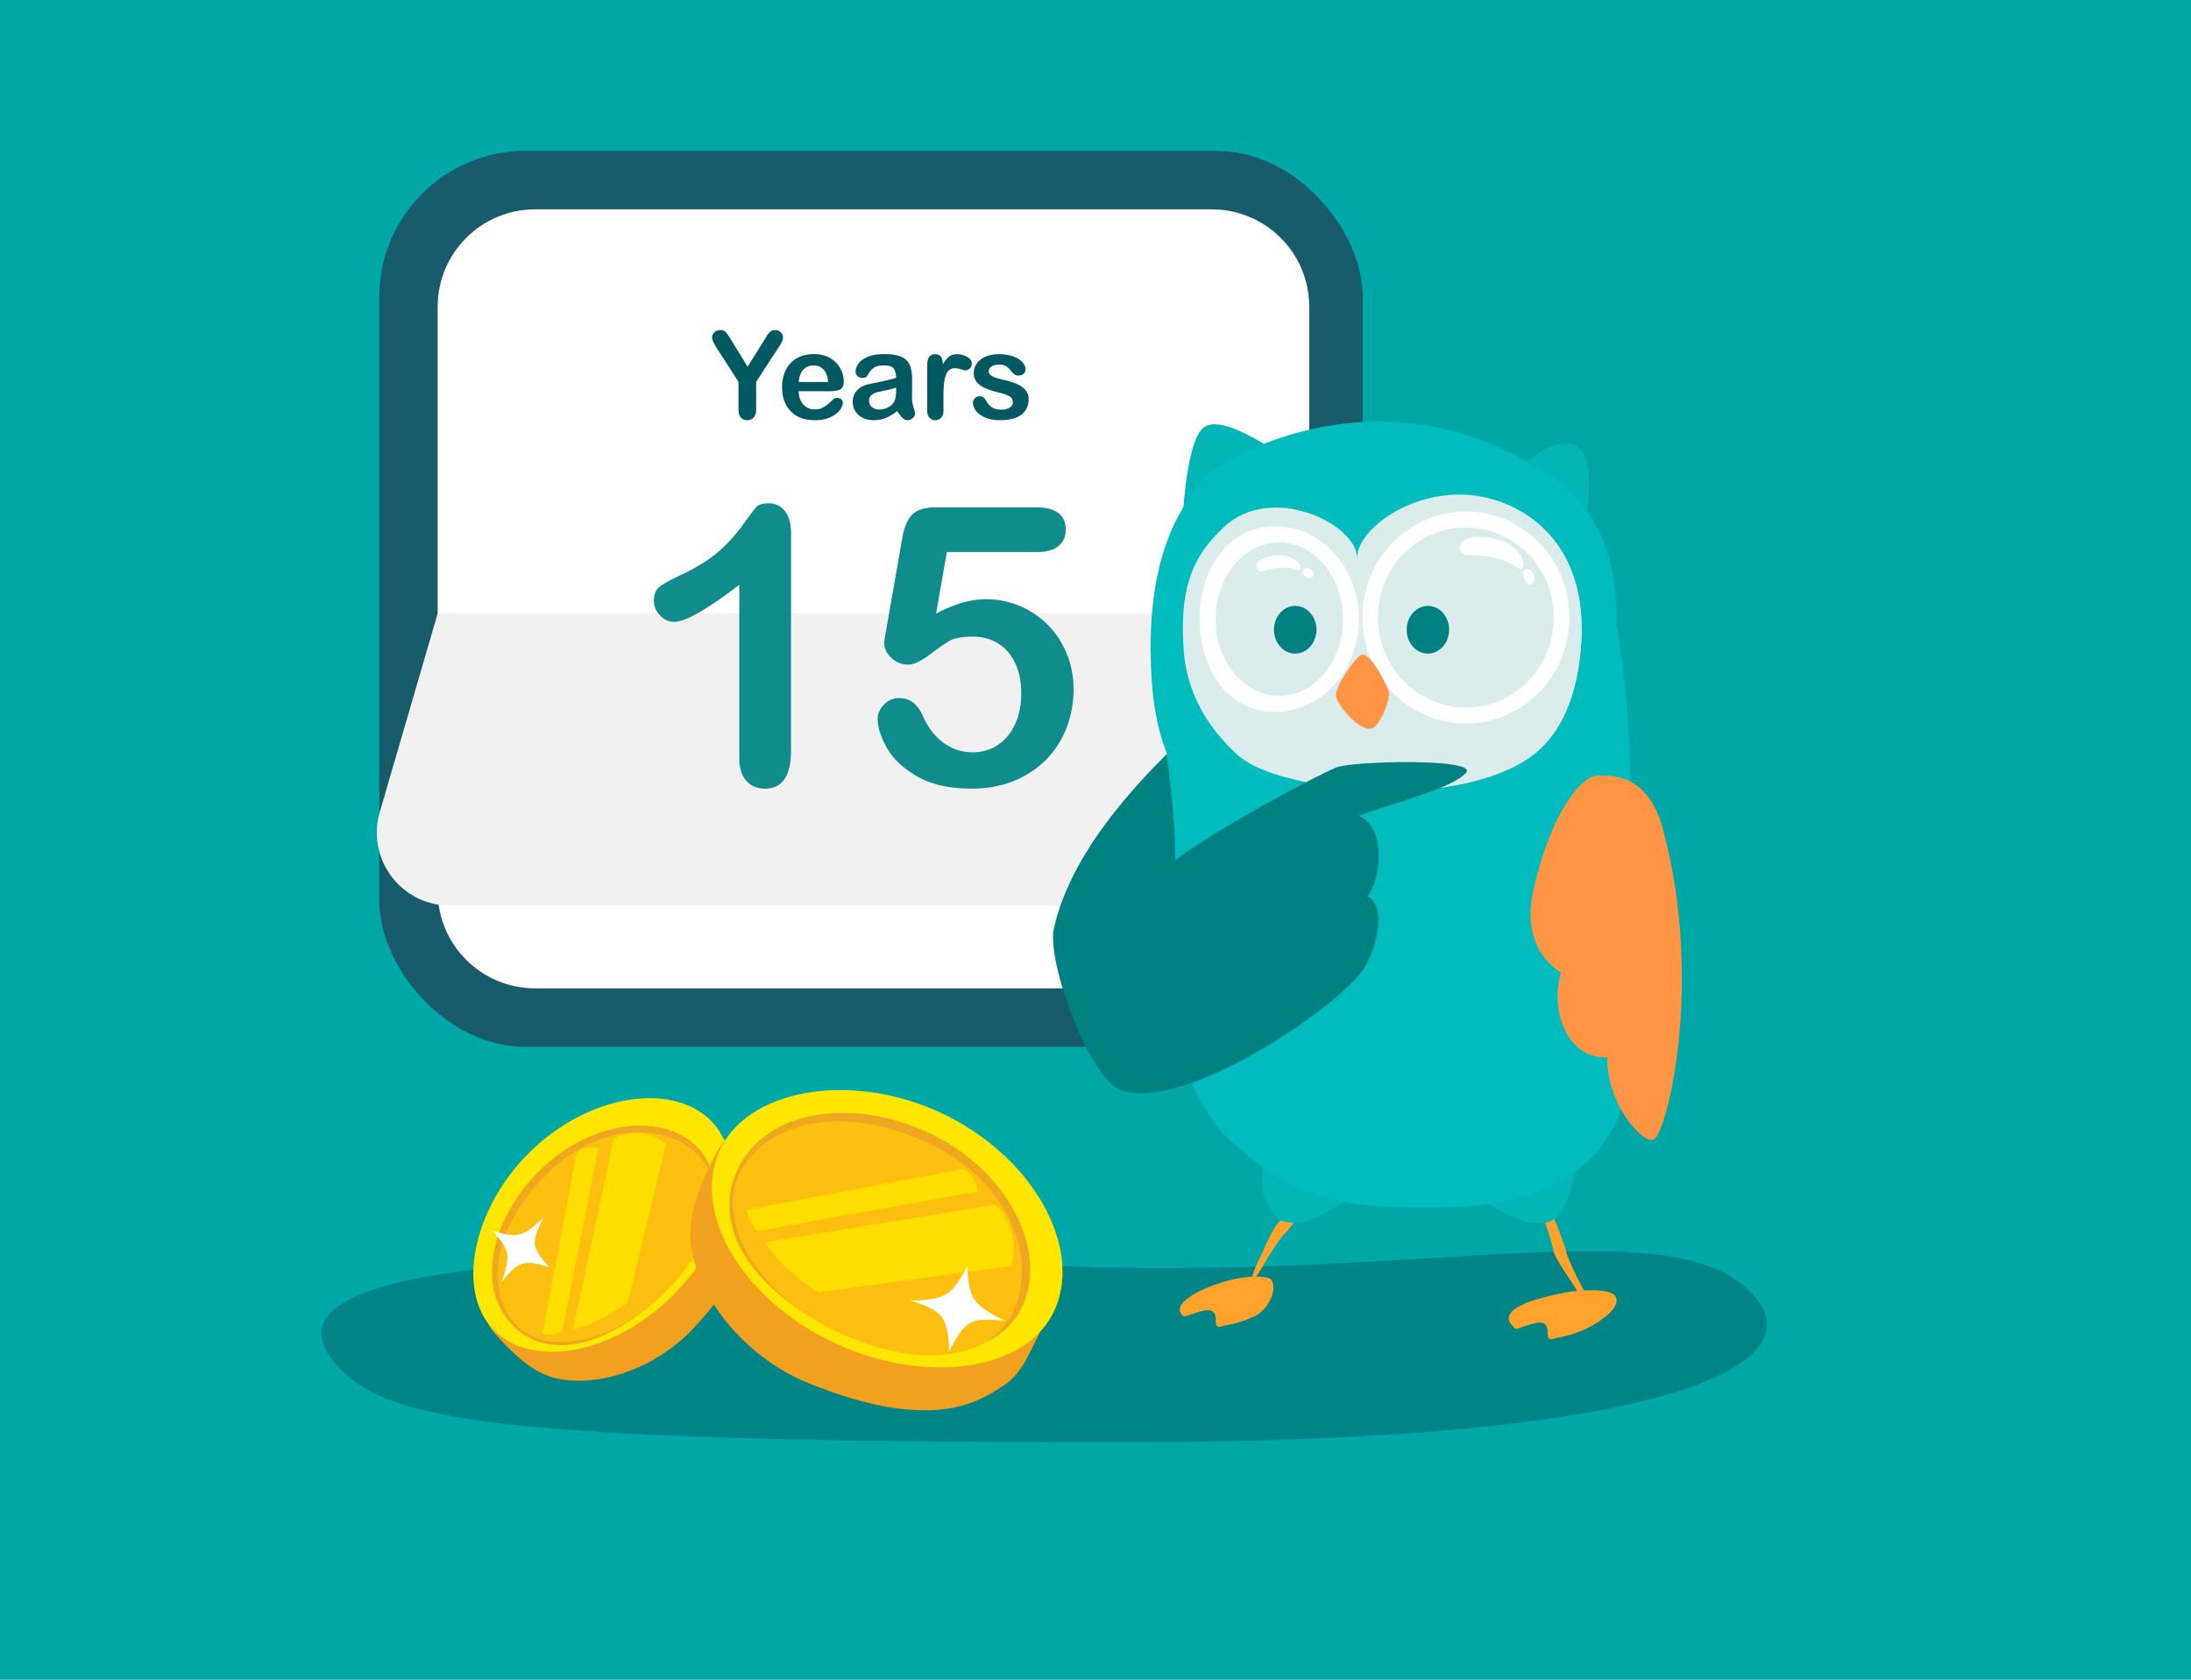 <svg xmlns="http://www.w3.org/2000/svg" width="450" height="345" viewBox="0 0 450 345">
    <defs>
        <filter id="a" width="135.2%" height="140%" x="-17.6%" y="-20%" filterUnits="objectBoundingBox">
            <feOffset dx="-5" dy="-1" in="SourceAlpha" result="shadowOffsetOuter1"/>
            <feGaussianBlur in="shadowOffsetOuter1" result="shadowBlurOuter1" stdDeviation="1.5"/>
            <feColorMatrix in="shadowBlurOuter1" result="shadowMatrixOuter1" values="0 0 0 0 0 0 0 0 0 0 0 0 0 0 0 0 0 0 0.135 0"/>
            <feMerge>
                <feMergeNode in="shadowMatrixOuter1"/>
                <feMergeNode in="SourceGraphic"/>
            </feMerge>
        </filter>
    </defs>
    <g fill="none" fill-rule="evenodd">
        <path fill="#00A7A7" d="M0 0h450v345H0z"/>
        <path fill="#008486" d="M357.541 263.6c-18.242-14.37-68.631-.28-143.134-3.693-74.504-3.414-165.318-3.36-145.696 19.94 10.128 12.026 30.943 16.366 161.83 16.366 120.5 0 145.242-18.243 127-32.613z"/>
        <g fill="#FEDD00">
            <path d="M136.83 234.833l-7.875 32.644c-2.406 1.75-4.509 3.034-6.309 3.853-1.8.818-3.45 1.403-4.947 1.755l8.373-39.276c1.052-.642 2.55-.994 4.494-1.056 1.944-.063 4.032.63 6.263 2.08zM122.918 235.735l-7.466 37.878c-1.04.312-1.79.488-2.246.529-.457.04-1.055-.017-1.793-.171l7.012-37.18a4.468 4.468 0 0 1 1.577-.962c.59-.21 1.562-.24 2.916-.094z"/>
        </g>
        <path fill="#F1A11F" d="M114.9 238.748c-12.364 11.266-20.626 26.852-13.176 35.227 2.694 3.029 7.346 8.053 12.638 9.159 9.342 1.951 20.823-2.515 28.076-10.322 15.441-16.623 13.037-25.799 12.161-30.174-.714-3.572-3.419-5.91-5.67-8.441-7.45-8.376-21.666-6.715-34.03 4.551z"/>
        <path fill="#FEE600" d="M109.958 235.54c-12.363 11.265-16.476 28.726-9.026 37.102 7.45 8.375 23.512 6.032 35.876-5.234 12.363-11.265 17.173-28.297 9.723-36.673-7.45-8.375-24.21-6.462-36.573 4.804z"/>
        <path fill="#EFA71F" d="M112.09 239.241c-10.535 9.497-14.504 23.792-7.581 32.084 6.923 8.291 19.015 5.706 30.147-4.145 11.13-9.852 15.488-23.908 8.913-31.22-6.575-7.31-20.943-6.216-31.479 3.281z"/>
        <path fill="#FDC010" d="M111.865 241.6c-11.332 11.619-11.64 23.755-6.281 30.082 5.358 6.326 17.995 5.305 29.072-4.502 11.077-9.808 15.527-22.405 9.12-29.528-6.405-7.123-20.579-7.67-31.911 3.948z"/>
        <g fill="#FEDD00">
            <path d="M136.83 234.833l-7.875 32.644c-2.406 1.75-4.509 3.034-6.309 3.853-1.8.818-3.45 1.403-4.947 1.755l8.373-39.276c1.052-.642 2.55-.994 4.494-1.056 1.944-.063 4.032.63 6.263 2.08zM122.918 235.735l-7.466 37.878c-1.04.312-1.79.488-2.246.529-.457.04-1.055-.017-1.793-.171l7.012-37.18a4.468 4.468 0 0 1 1.577-.962c.59-.21 1.562-.24 2.916-.094z"/>
        </g>
        <path fill="#FFF" d="M112.87 260.36c-1.873-2.028-2.88-3.635-3.018-4.821-.138-1.187.466-3.02 1.814-5.5-2.011 1.973-3.646 3.137-4.904 3.493-1.258.356-3.135.09-5.633-.796 1.799 1.954 2.805 3.562 3.019 4.822.214 1.26-.185 3.226-1.196 5.9 1.593-2.201 3.021-3.499 4.286-3.894 1.264-.395 3.142-.13 5.633.797z"/>
        <g filter="url(#a)" transform="rotate(-168 121.938 140.444)">
            <g fill="#FEDD00">
                <path d="M18.1 42.333l37.73-13.53c3.31 1.289 5.957 2.577 7.943 3.866 1.986 1.288 3.64 2.577 4.965 3.865L24.057 53.93c-1.324-.645-2.648-1.933-3.972-3.866-1.324-1.933-1.986-4.51-1.986-7.731zM28.029 55.862l42.695-17.395c.986.852 1.648 1.496 1.985 1.933.337.437.668 1.082.993 1.933L32 59.728a5.288 5.288 0 0 1-1.986-.966c-.592-.461-1.254-1.428-1.985-2.9z"/>
            </g>
            <path fill="#F1A11F" d="M37.228 62.283c19.89 5.303 41.488 3.349 45.134-10.193 1.319-4.896 3.384-13.212.981-19.526C79.101 21.417 66.811 12.4 53.908 10.108 26.435 5.227 18.585 14.014 14.66 17.92c-3.204 3.187-3.804 7.625-4.906 11.716-3.647 13.542 7.583 27.345 27.473 32.648z"/>
            <path fill="#FEE600" d="M37.228 69.664c19.89 5.303 40.643-2.29 44.29-15.832 3.646-13.541-9.522-28.818-29.412-34.121-19.89-5.303-40.667 1.264-44.314 14.805-3.646 13.542 9.546 29.845 29.436 35.148z"/>
            <path fill="#EFA71F" d="M38.806 65.114c16.848 4.596 34.246-.997 38.16-13.948 3.913-12.952-6.85-23.91-24.462-28.892-17.612-4.981-35.024.04-38.16 11.955-3.136 11.916 7.613 26.288 24.462 30.885z"/>
            <path fill="#FDC010" d="M41.39 63.739c19.568 3.985 32.288-3.985 35.224-13.948 2.935-9.963-6.58-22.563-24.11-27.517-17.53-4.954-33.5-1.029-36.555 10.58-3.055 11.61 5.871 26.9 25.44 30.885z"/>
            <g fill="#FEDD00">
                <path d="M18.1 42.333l37.73-13.53c3.31 1.289 5.957 2.577 7.943 3.866 1.986 1.288 3.64 2.577 4.965 3.865L24.057 53.93c-1.324-.645-2.648-1.933-3.972-3.866-1.324-1.933-1.986-4.51-1.986-7.731zM28.029 55.862l42.695-17.395c.986.852 1.648 1.496 1.985 1.933.337.437.668 1.082.993 1.933L32 59.728a5.288 5.288 0 0 1-1.986-.966c-.592-.461-1.254-1.428-1.985-2.9z"/>
            </g>
            <path fill="#FFF" d="M27.019 22.49c-.851 3.441-1.851 5.652-3 6.632-1.15.98-3.483 1.612-7 1.895 3.436.788 5.77 1.735 7 2.842 1.23 1.107 2.23 3.317 3 6.631.824-3.307 1.824-5.518 3-6.631 1.175-1.113 3.508-2.06 7-2.842-3.392-.176-5.726-.808-7-1.895-1.275-1.087-2.275-3.298-3-6.632z"/>
        </g>
        <g transform="translate(76.893 31)">
            <rect width="202" height="184" x="1" fill="#185C6B" rx="30"/>
            <path fill="#FFF" d="M33 12h139c11.046 0 20 8.954 20 20v120c0 11.046-8.954 20-20 20H33c-11.046 0-20-8.954-20-20V32c0-11.046 8.954-20 20-20z"/>
            <path fill="#F1F1F1" d="M13 95h176.346l14.853 39.75c2.9 7.76-1.041 16.402-8.801 19.301a15 15 0 0 1-5.25.949H15.502c-8.284 0-15-6.716-15-15a15 15 0 0 1 .6-4.199L13 95z"/>
            <path fill="#005960" fill-rule="nonzero" d="M74.782 53.096v-5.677l-4.37-6.774c-.383-.61-.653-1.087-.812-1.429-.159-.341-.238-.639-.238-.89 0-.416.16-.774.482-1.075.322-.301.718-.452 1.19-.452.497 0 .873.14 1.13.421.256.281.64.84 1.153 1.679l3.345 5.432 3.381-5.432.513-.842a5.21 5.21 0 0 1 .458-.641c.166-.2.351-.352.555-.458.203-.106.452-.159.745-.159.455 0 .836.149 1.14.446.306.297.459.64.459 1.031 0 .318-.078.635-.232.953-.155.317-.42.756-.794 1.318l-4.48 6.872v5.677c0 .74-.17 1.294-.512 1.66-.342.366-.778.55-1.307.55-.537 0-.972-.182-1.306-.544-.333-.362-.5-.918-.5-1.666zm18.878-3.748h-6.518c.008.757.16 1.424.457 2.002.297.578.692 1.013 1.185 1.306.492.293 1.035.44 1.63.44.398 0 .762-.047 1.092-.14.33-.094.649-.24.958-.44.31-.2.594-.413.854-.641.26-.228.599-.537 1.014-.928.17-.146.415-.22.732-.22.342 0 .619.094.83.281.212.187.318.452.318.794 0 .3-.118.653-.354 1.056s-.593.79-1.069 1.16c-.476.37-1.074.677-1.794.921s-1.548.366-2.484.366c-2.14 0-3.805-.61-4.993-1.83-1.188-1.222-1.782-2.878-1.782-4.97 0-.984.146-1.897.44-2.74a6.042 6.042 0 0 1 1.281-2.166 5.558 5.558 0 0 1 2.075-1.386c.822-.321 1.734-.482 2.735-.482 1.302 0 2.419.275 3.35.824.932.55 1.63 1.26 2.094 2.13.464.87.696 1.758.696 2.661 0 .838-.24 1.382-.72 1.63s-1.156.372-2.027.372zm-6.518-1.892h6.042c-.081-1.14-.388-1.992-.921-2.557-.534-.566-1.235-.849-2.106-.849-.83 0-1.512.287-2.045.86-.533.575-.856 1.423-.97 2.546zm20.245 5.97c-.805.626-1.585 1.096-2.337 1.41-.753.313-1.597.47-2.533.47-.855 0-1.606-.17-2.253-.507-.646-.338-1.145-.796-1.495-1.374a3.563 3.563 0 0 1-.525-1.88c0-.911.29-1.688.867-2.331.578-.643 1.371-1.074 2.38-1.294a88.44 88.44 0 0 1 1.575-.33c.838-.17 1.556-.327 2.155-.47a41.21 41.21 0 0 0 1.947-.518c-.041-.88-.218-1.524-.531-1.935-.314-.411-.963-.617-1.947-.617-.847 0-1.484.118-1.91.354-.428.236-.794.59-1.1 1.062-.305.472-.52.784-.646.934-.127.15-.397.226-.812.226a1.42 1.42 0 0 1-.97-.36 1.173 1.173 0 0 1-.41-.922c0-.586.208-1.155.623-1.709.415-.553 1.062-1.009 1.94-1.367.88-.358 1.974-.537 3.285-.537 1.464 0 2.616.173 3.454.519.838.346 1.43.893 1.776 1.642.346.748.519 1.741.519 2.978a273.162 273.162 0 0 1-.024 3.809c0 .626.103 1.28.31 1.959.208.68.312 1.117.312 1.312 0 .342-.16.653-.482.934-.321.28-.686.421-1.093.421-.341 0-.679-.16-1.013-.482-.333-.321-.687-.787-1.062-1.398zm-.22-4.822c-.488.179-1.198.368-2.13.567-.931.2-1.576.346-1.934.44-.358.093-.7.276-1.026.549-.325.273-.488.653-.488 1.141 0 .505.191.934.574 1.288.382.354.883.531 1.501.531.66 0 1.268-.144 1.825-.433.558-.29.966-.661 1.227-1.117.301-.505.452-1.335.452-2.49v-.476zm9.712 1.892v2.783c0 .675-.16 1.182-.477 1.52-.317.337-.72.506-1.208.506-.48 0-.875-.17-1.184-.513-.31-.341-.464-.846-.464-1.513V44c0-1.497.541-2.246 1.624-2.246.553 0 .952.175 1.196.525.244.35.378.867.403 1.55.398-.683.807-1.2 1.226-1.55.42-.35.979-.525 1.679-.525.7 0 1.38.175 2.038.525.66.35.99.814.99 1.392 0 .407-.141.742-.422 1.007-.28.264-.584.397-.91.397-.121 0-.416-.076-.884-.226-.468-.15-.881-.226-1.24-.226-.488 0-.886.128-1.196.385-.309.256-.549.636-.72 1.14-.17.505-.289 1.106-.354 1.801a27.964 27.964 0 0 0-.097 2.546zm17.499.451c0 .92-.224 1.707-.672 2.362-.447.655-1.109 1.152-1.984 1.49-.874.337-1.938.506-3.192.506-1.196 0-2.221-.183-3.076-.55-.854-.365-1.485-.823-1.892-1.372-.407-.55-.61-1.101-.61-1.654 0-.367.13-.68.39-.94.26-.26.59-.391.99-.391.35 0 .618.085.805.256.187.171.366.411.537.72.342.595.75 1.038 1.227 1.331.476.293 1.125.44 1.947.44.667 0 1.214-.149 1.642-.446.427-.297.64-.637.64-1.02 0-.585-.221-1.012-.665-1.281-.443-.269-1.174-.525-2.191-.77-1.147-.284-2.081-.583-2.802-.896-.72-.314-1.295-.727-1.727-1.24-.431-.512-.647-1.143-.647-1.891 0-.668.2-1.298.598-1.893.4-.594.987-1.068 1.764-1.422.777-.354 1.715-.53 2.814-.53.863 0 1.638.089 2.325.268.688.179 1.262.419 1.722.72.46.301.81.635 1.05 1.001.24.366.36.724.36 1.074 0 .383-.129.696-.385.94s-.62.366-1.092.366c-.342 0-.633-.097-.873-.292-.24-.196-.515-.489-.824-.88a3.012 3.012 0 0 0-.891-.78c-.342-.196-.806-.294-1.392-.294-.602 0-1.103.129-1.501.385-.4.256-.599.576-.599.958 0 .35.147.637.44.86.293.225.688.41 1.184.556.496.147 1.18.326 2.05.537 1.034.253 1.879.554 2.534.904.655.35 1.151.763 1.489 1.239.338.476.507 1.019.507 1.63z"/>
        </g>
        <g>
            <g fill="#FFA32C">
                <path d="M267.459 245.612c-2.494 3.003-4.091 4.806-4.794 5.408-.702.601-1.872 2.762-3.51 6.481-1.544 3.13-2.173 4.86-1.885 5.185.288.327 1.355-1.186 3.201-4.537 1.735-2.728 2.873-4.325 3.416-4.79.544-.466 2.166-2.559 4.866-6.28.17-.465.112-.861-.176-1.187-.287-.326-.66-.42-1.118-.28z"/>
                <path d="M243.02 270.32c.476.399 4.403-1.795 5.844-1.062 1.794.912-.261 3.899 2.18 3.135 1.05-.328 3.215-.434 6.665-2.073 2.72-1.291 4.6-5.122 3.51-7.3-.488-.976-4.304-1.222-8.942 0-5.71 1.505-12.174 4.862-9.258 7.3z"/>
            </g>
            <path fill="#02B6B6" d="M259.477 236.056c-.428 4.77-.428 7.81 0 9.123 1.143 3.501 3.111 5.332 3.806 5.577.699.246 3.107.832 5.244 0 .933-.363 3.548-1.687 7.847-3.972-1.133-1.977-2.937-3.375-5.41-4.195-2.472-.82-6.301-2.998-11.487-6.533z"/>
            <g fill="#FFA32C">
                <path d="M316.951 249.788c1.23 3.704 1.913 6.013 2.051 6.927.139.913 1.353 3.05 3.643 6.408 1.84 2.967 2.974 4.416 3.403 4.345.43-.071-.29-1.777-2.155-5.116-1.398-2.916-2.15-4.727-2.257-5.433-.107-.707-1.025-3.19-2.753-7.45-.305-.39-.672-.55-1.101-.48-.43.071-.706.337-.83.8z"/>
                <path d="M320.423 265.686c-2.18.544-14.525 2.757-9.24 7.176.477.399 4.404-1.795 5.845-1.062 1.794.912-.261 3.899 2.18 3.135 1.05-.328 3.215-.434 6.665-2.073 2.72-1.291 7.086-4.311 5.996-6.489-1.09-2.178-9.266-1.232-11.446-.687z"/>
            </g>
            <path fill="#02B6B6" d="M304.171 246.4c5.219 3.267 9.108 4.9 11.668 4.9 1.637 0 3.365-.392 4.684-2.178 1.09-1.476 2.18-4.561 3.27-9.255L304.17 246.4z"/>
            <path fill="#03B5B5" d="M261.001 92.046c-6.894-4.36-11.43-5.814-13.61-4.362-2.18 1.452-3.664 7.431-4.45 17.939l18.06-13.577zM325.638 107.237c1.453-9.414.727-14.665-2.18-15.754-2.907-1.09-6.36.181-10.356 3.81l12.536 11.944z"/>
            <path fill="#00BCBC" d="M295.45 247.978c5.583-.05 31.327.162 37.82-21.178 6.517-21.42 1.424-48.922 1.424-69.144 0-9.075-.977-19.419-2.931-31.034-20.577 7.424-36.278 11.135-47.105 11.135-6.865 0-21.886 5.726-45.063 17.176-1.13 14.724-1.696 27.247-1.696 37.567 0 7.83 4.343 31.94 14.343 41.378 15.334 14.47 28.414 14.236 43.208 14.1z"/>
            <path fill="#00BCBC" d="M284.113 178.59c13.17 0 40.486-1.784 49.6-8.166 2.112-1.48-3.419-13.258-3.38-28.013.008-2.898 8.112-30.807-11.446-44.3-34.43-23.755-67.862-4.048-71.404 0-6.073 6.94-12.533 18.167-10.897 42.122 1.635 23.956 16.25 38.358 47.527 38.358z"/>
            <g transform="translate(242.036 101.578)">
                <path fill="#F2F2F2" d="M36.687 13.067C36.687 7.622 46.289 0 57.775 0s28.342 8.99 24.527 34.844c-.848 5.747-3.054 13.652-9.266 18.512-9.742 7.622-27.956 7.655-29.811 7.622-2.997-.054-24.207-1.09-31.234-7.622-4.752-4.418-10.14-11.232-10.9-21.234C0 17.783 3.786 11.98 9.265 6.74c9.676-9.256 27.42-.786 27.42 6.327z" opacity=".901"/>
                <ellipse cx="51.234" cy="27.767" fill="#008181" rx="4.36" ry="4.9"/>
                <ellipse cx="23.982" cy="27.767" fill="#008181" rx="4.36" ry="4.9"/>
                <path fill="#FFF" fill-rule="nonzero" d="M19.851 44.644c-9.563 0-15.49-8.579-15.49-19.055 0-10.477 5.927-19.056 15.49-19.056s17.212 8.58 17.212 19.056-7.65 19.055-17.212 19.055zm.86-3.266c7.171 0 13.082-7.021 13.082-15.79 0-8.767-5.91-15.788-13.081-15.788-7.17 0-13.081 7.021-13.081 15.789s5.91 15.789 13.08 15.789zM59.034 47.029c-11.74 0-21.257-9.75-21.257-21.778 0-12.028 9.517-21.778 21.257-21.778 11.74 0 21.256 9.75 21.256 21.778 0 12.027-9.517 21.778-21.256 21.778zm0-3.267c9.979 0 18.068-8.288 18.068-18.511 0-10.223-8.09-18.511-18.068-18.511-9.98 0-18.069 8.288-18.069 18.51 0 10.224 8.09 18.512 18.069 18.512z"/>
                <path fill="#FF9445" d="M37.46 32.996c-1.689 1.14-5.134 6.392-5.134 8.228 0 1.837 4.922 7.561 7.377 6.83 1.902-.567 3.942-6.357 3.45-7.775-.521-1.501-4.027-8.407-5.692-7.283z"/>
            </g>
            <path fill="#008181" d="M239.595 154.933c-13.057 12.93-20.782 24.908-23.176 35.934-1.376 6.734 7.287 30.972 13.98 33.161 13.412 4.122 43.926-17.002 49.348-24.552 2.472-3.442 5.498-12.605 1.193-15.436 2.807-3.773 3.743-14.15-1.871-16.51 9.147-3.219 19.19-5.694 22-8.786 2.812-3.09-23.748-2.44-26.706-1.088-10.167 4.646-29.56 15.923-32.953 19.055 0-5.807-.605-13.067-1.815-21.778z"/>
            <path fill="#FF9445" d="M327.735 159.356c-2.865.172-9.364 7.513-12.931 24.08-.827 3.84-1.312 11.71 5.793 16.327-2.394 8.196 1.623 17.873 9.49 17.394-.054 10.088 7.752 18.164 9.615 16.847 2.537-1.131 10.418-31.745 1.835-63.735-3.128-11.657-10.937-11.085-13.802-10.913z"/>
            <path fill="#FEFEFE" fill-rule="nonzero" d="M301.285 113.999c-1.424 0-1.858-1.476-1.12-2.522.86-1.217 3.91-1.516 6.92-.817 5.594 1.3 6.508 5.72 5.39 6.128-1.09.398-2.239-2.79-11.19-2.79zm13.787 4.766c0 1.107-.881 1.66-1.41 1.107-.528-.554-1.219-2.361-.374-2.915.844-.553 1.784.701 1.784 1.808z"/>
            <g fill="#FEFEFE">
                <path fill-rule="nonzero" d="M259.324 117.29c-.912.261-1.462-.605-1.18-1.411.326-.938 2.226-1.69 4.282-1.794 3.825-.194 5.224 2.47 4.582 2.938-.625.455-1.947-1.376-7.684.267zm10.411.323c.204.71-.541 1.307-1.151 1.098-.61-.21-1.607-1.178-.897-1.765s1.844-.042 2.048.667z"/>
            </g>
        </g>
        <path fill="#118C8C" fill-rule="nonzero" d="M151.84 155.648v-35.546c-6.616 5.078-11.069 7.617-13.36 7.617-1.094 0-2.064-.436-2.91-1.309-.847-.872-1.27-1.881-1.27-3.027 0-1.328.417-2.305 1.25-2.93s2.305-1.432 4.414-2.422c3.151-1.484 5.67-3.047 7.559-4.687a31.985 31.985 0 0 0 5.02-5.508c1.458-2.031 2.408-3.281 2.85-3.75.443-.469 1.277-.703 2.5-.703 1.381 0 2.488.534 3.321 1.601.833 1.068 1.25 2.54 1.25 4.414v44.727c0 5.234-1.784 7.852-5.351 7.852-1.589 0-2.865-.534-3.829-1.602-.963-1.068-1.445-2.643-1.445-4.727zm61.191-42.265h-18.554l-2.227 12.656c3.698-1.98 7.11-2.969 10.234-2.969 2.5 0 4.838.47 7.012 1.407a18.043 18.043 0 0 1 5.723 3.886c1.64 1.654 2.93 3.614 3.867 5.88.937 2.265 1.406 4.7 1.406 7.304 0 3.776-.846 7.213-2.539 10.312-1.693 3.1-4.134 5.56-7.324 7.383-3.19 1.823-6.869 2.735-11.035 2.735-4.662 0-8.444-.86-11.348-2.579-2.904-1.718-4.96-3.691-6.172-5.918-1.21-2.226-1.816-4.173-1.816-5.84 0-1.015.423-1.979 1.27-2.89.846-.911 1.907-1.367 3.183-1.367 2.187 0 3.815 1.263 4.883 3.789 1.041 2.318 2.448 4.121 4.219 5.41 1.77 1.29 3.75 1.934 5.937 1.934 2.005 0 3.763-.521 5.273-1.563 1.51-1.042 2.676-2.474 3.497-4.297.82-1.823 1.23-3.893 1.23-6.21 0-2.5-.443-4.636-1.328-6.407-.886-1.77-2.07-3.092-3.555-3.965-1.484-.872-3.138-1.308-4.96-1.308-2.24 0-3.842.273-4.805.82-.964.547-2.35 1.504-4.16 2.871s-3.301 2.05-4.473 2.05c-1.276 0-2.41-.461-3.399-1.386-.99-.924-1.484-1.973-1.484-3.144 0-.13.143-1.016.43-2.657l3.28-18.71c.365-2.24 1.043-3.868 2.032-4.883.99-1.016 2.604-1.524 4.844-1.524h20.625c4.062 0 6.094 1.55 6.094 4.649 0 1.354-.495 2.447-1.485 3.28-.99.834-2.448 1.25-4.375 1.25z"/>
    </g>
</svg>
